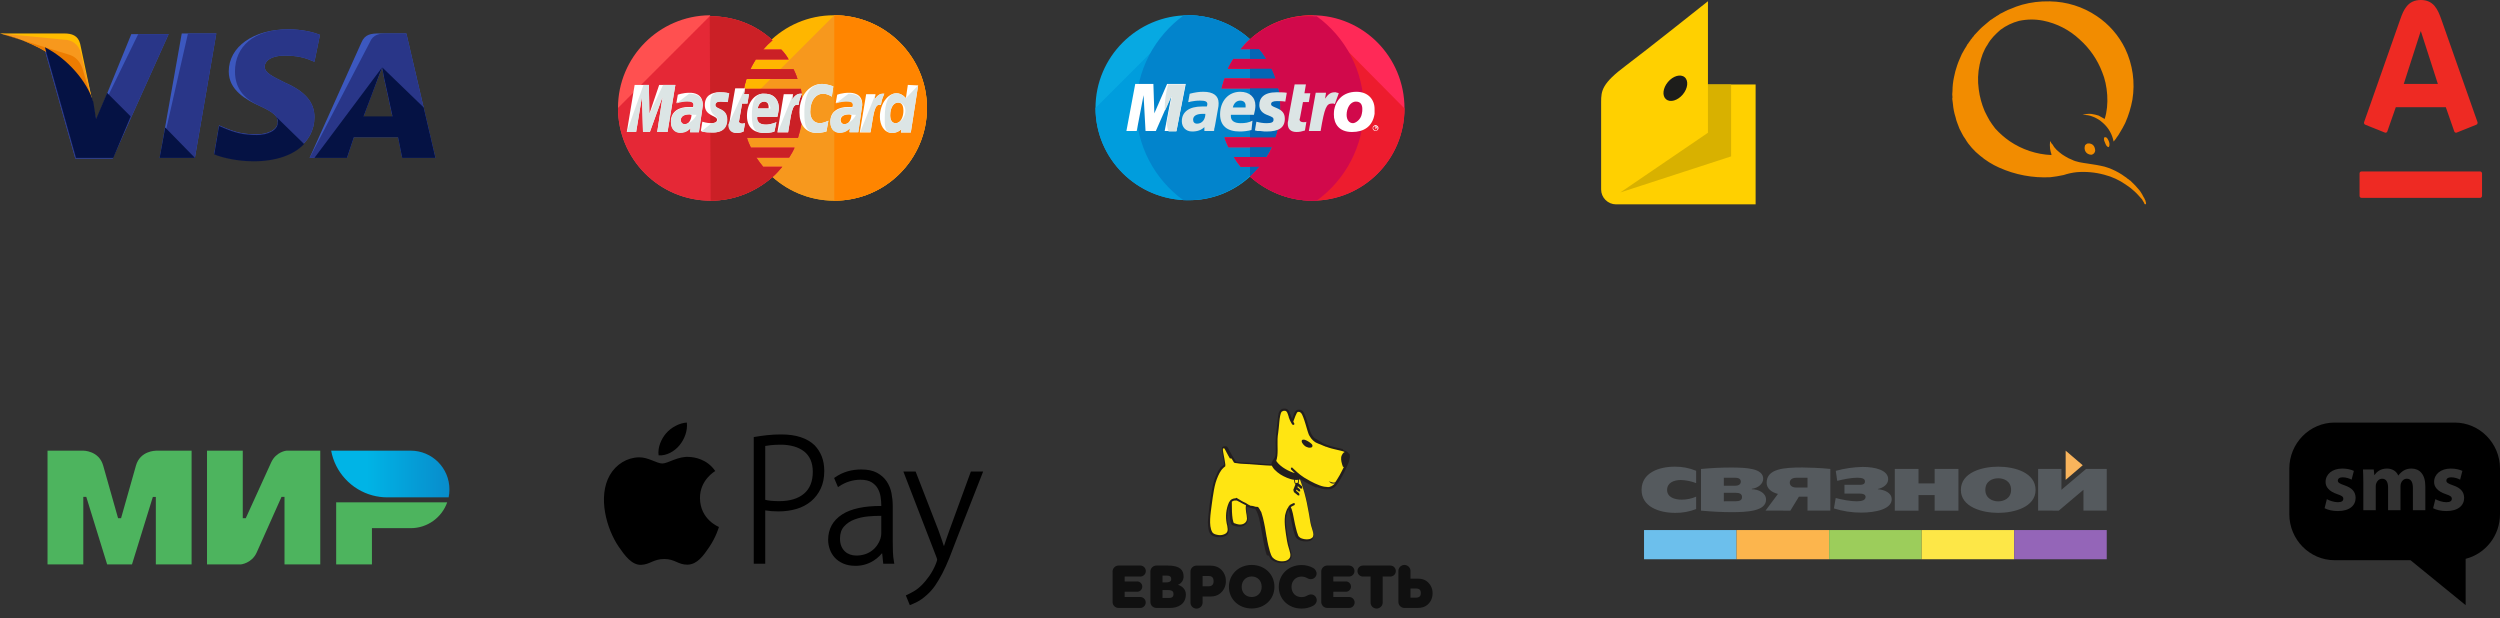 <svg width="178" height="44" viewBox="0 0 178 44" fill="none" xmlns="http://www.w3.org/2000/svg">
<rect x="0" y="0" width="178" height="44" fill="#333333" stroke="none"/>
<path d="M11.367 11.239L12.941 2.382H15.402L13.876 11.239H11.367Z" fill="#3C58BF"/>
<path d="M11.367 11.239L13.384 2.382H15.402L13.876 11.239H11.367Z" fill="#293688"/>
<path d="M22.782 2.481C22.29 2.284 21.503 2.087 20.519 2.087C18.059 2.087 16.287 3.317 16.287 5.089C16.287 6.417 17.517 7.106 18.502 7.549C19.486 7.992 19.781 8.287 19.781 8.681C19.781 9.271 18.994 9.566 18.305 9.566C17.321 9.566 16.779 9.419 15.943 9.074L15.598 8.927L15.254 10.944C15.844 11.19 16.927 11.436 18.059 11.436C20.667 11.436 22.389 10.206 22.389 8.336C22.389 7.303 21.749 6.516 20.273 5.876C19.387 5.433 18.846 5.187 18.846 4.744C18.846 4.351 19.289 3.957 20.273 3.957C21.11 3.957 21.7 4.104 22.143 4.301L22.389 4.4L22.782 2.481Z" fill="#3C58BF"/>
<path d="M22.782 2.481C22.29 2.284 21.503 2.087 20.519 2.087C18.059 2.087 16.73 3.317 16.73 5.089C16.73 6.417 17.517 7.106 18.502 7.549C19.486 7.992 19.781 8.287 19.781 8.681C19.781 9.271 18.994 9.566 18.305 9.566C17.321 9.566 16.779 9.419 15.943 9.074L15.598 8.927L15.254 10.944C15.844 11.19 16.927 11.436 18.059 11.436C20.667 11.436 22.389 10.206 22.389 8.336C22.389 7.303 21.749 6.516 20.273 5.876C19.387 5.433 18.846 5.187 18.846 4.744C18.846 4.351 19.289 3.957 20.273 3.957C21.11 3.957 21.7 4.104 22.143 4.301L22.389 4.4L22.782 2.481Z" fill="#293688"/>
<path d="M27.014 2.382C26.424 2.382 25.981 2.431 25.735 3.022L22.044 11.239H24.702L25.194 9.763H28.343L28.638 11.239H31L28.933 2.382H27.014ZM25.883 8.287C26.03 7.844 26.867 5.679 26.867 5.679C26.867 5.679 27.064 5.138 27.211 4.793L27.359 5.63C27.359 5.63 27.851 7.844 27.949 8.336H25.883V8.287Z" fill="#3C58BF"/>
<path d="M27.605 2.382C27.014 2.382 26.571 2.431 26.325 3.022L22.044 11.239H24.702L25.194 9.763H28.343L28.638 11.239H31L28.933 2.382H27.605ZM25.883 8.287C26.079 7.795 26.867 5.679 26.867 5.679C26.867 5.679 27.064 5.138 27.211 4.793L27.359 5.63C27.359 5.63 27.851 7.844 27.949 8.336H25.883V8.287Z" fill="#293688"/>
<path d="M6.84 8.582L6.594 7.303C6.151 5.827 4.724 4.203 3.149 3.416L5.363 11.289H8.021L12.006 2.431H9.349L6.84 8.582Z" fill="#3C58BF"/>
<path d="M6.84 8.582L6.594 7.303C6.151 5.827 4.724 4.203 3.149 3.416L5.363 11.289H8.021L12.006 2.431H9.841L6.84 8.582Z" fill="#293688"/>
<path d="M0 2.382L0.443 2.481C3.592 3.219 5.757 5.089 6.594 7.303L5.708 3.12C5.56 2.53 5.117 2.382 4.576 2.382H0Z" fill="#FFBC00"/>
<path d="M0 2.382C3.149 3.12 5.757 5.039 6.594 7.254L5.757 3.76C5.61 3.17 5.117 2.825 4.576 2.825L0 2.382Z" fill="#F7981D"/>
<path d="M0 2.382C3.149 3.12 5.757 5.039 6.594 7.254L6.003 5.335C5.856 4.744 5.659 4.154 4.97 3.908L0 2.382Z" fill="#ED7C00"/>
<path d="M9.3 8.287L7.627 6.614L6.84 8.484L6.643 7.254C6.2 5.778 4.773 4.154 3.198 3.366L5.413 11.239H8.07L9.3 8.287Z" fill="#051244"/>
<path d="M13.876 11.239L11.76 9.074L11.367 11.239H13.876Z" fill="#051244"/>
<path d="M19.535 8.189C19.732 8.385 19.83 8.533 19.781 8.73C19.781 9.32 18.994 9.616 18.305 9.616C17.321 9.616 16.779 9.468 15.943 9.124L15.598 8.976L15.254 10.993C15.844 11.239 16.927 11.485 18.059 11.485C19.633 11.485 20.913 11.043 21.651 10.255L19.535 8.189Z" fill="#051244"/>
<path d="M22.389 11.239H24.702L25.194 9.763H28.343L28.638 11.239H31L30.163 7.647L27.211 4.793L27.359 5.581C27.359 5.581 27.851 7.795 27.949 8.287H25.883C26.079 7.795 26.867 5.679 26.867 5.679C26.867 5.679 27.064 5.138 27.211 4.793" fill="#051244"/>
<path d="M66 7.687C66 11.319 63.067 14.287 59.4 14.287C55.768 14.287 52.8 11.319 52.8 7.687C52.8 4.055 55.733 1.087 59.365 1.087C63.067 1.087 66 4.055 66 7.687Z" fill="#FFB600"/>
<path d="M59.4 1.087C63.032 1.087 66 4.055 66 7.687C66 11.319 63.067 14.287 59.4 14.287C55.768 14.287 52.8 11.319 52.8 7.687" fill="#F7981D"/>
<path d="M59.4 1.087C63.032 1.087 66 4.055 66 7.687C66 11.319 63.067 14.287 59.4 14.287" fill="#FF8500"/>
<path d="M50.53 1.087C46.933 1.122 44 4.055 44 7.687C44 11.319 46.933 14.287 50.6 14.287C52.311 14.287 53.848 13.623 55.035 12.576C55.279 12.366 55.489 12.122 55.698 11.877H54.337C54.162 11.668 53.987 11.424 53.848 11.214H56.187C56.327 11.005 56.467 10.76 56.571 10.516H53.464C53.359 10.306 53.254 10.062 53.184 9.817H56.816C57.025 9.154 57.165 8.455 57.165 7.722C57.165 7.233 57.095 6.779 57.025 6.325H52.975C53.01 6.081 53.079 5.871 53.149 5.627H56.781C56.711 5.382 56.606 5.138 56.502 4.928H53.429C53.533 4.684 53.673 4.474 53.813 4.23H56.152C56.013 3.985 55.838 3.741 55.629 3.531H54.337C54.546 3.287 54.756 3.078 55 2.868C53.848 1.785 52.276 1.157 50.565 1.157C50.565 1.087 50.565 1.087 50.53 1.087Z" fill="#FF5050"/>
<path d="M44 7.687C44 11.319 46.933 14.287 50.6 14.287C52.311 14.287 53.848 13.624 55.035 12.576C55.279 12.366 55.489 12.122 55.698 11.877H54.337C54.162 11.668 53.987 11.424 53.848 11.214H56.187C56.327 11.005 56.467 10.76 56.571 10.516H53.464C53.359 10.306 53.254 10.062 53.184 9.817H56.816C57.025 9.154 57.165 8.455 57.165 7.722C57.165 7.233 57.095 6.779 57.025 6.325H52.975C53.01 6.081 53.079 5.871 53.149 5.627H56.781C56.711 5.382 56.606 5.138 56.502 4.928H53.429C53.533 4.684 53.673 4.474 53.813 4.23H56.152C56.013 3.985 55.838 3.741 55.629 3.531H54.337C54.546 3.287 54.756 3.078 55 2.868C53.848 1.785 52.276 1.157 50.565 1.157H50.53" fill="#E52836"/>
<path d="M50.6 14.287C52.311 14.287 53.848 13.624 55.035 12.576C55.279 12.366 55.489 12.122 55.698 11.877H54.337C54.162 11.668 53.987 11.424 53.848 11.214H56.187C56.327 11.005 56.467 10.76 56.571 10.516H53.464C53.359 10.306 53.254 10.062 53.184 9.817H56.816C57.025 9.154 57.165 8.455 57.165 7.722C57.165 7.233 57.095 6.779 57.025 6.325H52.975C53.01 6.081 53.079 5.871 53.149 5.627H56.781C56.711 5.382 56.606 5.138 56.502 4.928H53.429C53.533 4.684 53.673 4.474 53.813 4.23H56.152C56.013 3.985 55.838 3.741 55.629 3.531H54.337C54.546 3.287 54.755 3.078 55 2.868C53.848 1.785 52.276 1.157 50.565 1.157H50.53" fill="#CB2026"/>
<path d="M52.94 9.363L53.044 8.77C53.01 8.77 52.94 8.805 52.87 8.805C52.625 8.805 52.59 8.665 52.625 8.595L52.835 7.373H53.219L53.324 6.709H52.975L53.044 6.29H52.346C52.346 6.29 51.927 8.595 51.927 8.874C51.927 9.293 52.171 9.468 52.486 9.468C52.695 9.468 52.87 9.398 52.94 9.363Z" fill="white"/>
<path d="M53.184 8.246C53.184 9.224 53.848 9.468 54.406 9.468C54.93 9.468 55.14 9.363 55.14 9.363L55.279 8.7C55.279 8.7 54.895 8.874 54.546 8.874C53.778 8.874 53.917 8.316 53.917 8.316H55.349C55.349 8.316 55.454 7.862 55.454 7.687C55.454 7.233 55.209 6.674 54.441 6.674C53.708 6.604 53.184 7.373 53.184 8.246ZM54.406 7.233C54.79 7.233 54.721 7.687 54.721 7.722H53.952C53.952 7.687 54.022 7.233 54.406 7.233Z" fill="white"/>
<path d="M58.841 9.363L58.981 8.595C58.981 8.595 58.632 8.77 58.387 8.77C57.898 8.77 57.689 8.385 57.689 7.966C57.689 7.128 58.108 6.674 58.597 6.674C58.946 6.674 59.225 6.884 59.225 6.884L59.33 6.151C59.33 6.151 58.911 5.976 58.527 5.976C57.724 5.976 56.921 6.674 56.921 8.001C56.921 8.874 57.34 9.468 58.178 9.468C58.457 9.468 58.841 9.363 58.841 9.363Z" fill="white"/>
<path d="M49.098 6.605C48.609 6.605 48.26 6.744 48.26 6.744L48.156 7.338C48.156 7.338 48.47 7.198 48.924 7.198C49.168 7.198 49.378 7.233 49.378 7.443C49.378 7.582 49.343 7.617 49.343 7.617C49.343 7.617 49.133 7.617 49.029 7.617C48.435 7.617 47.771 7.862 47.771 8.665C47.771 9.293 48.19 9.433 48.435 9.433C48.924 9.433 49.133 9.119 49.168 9.119L49.133 9.398H49.762L50.041 7.478C50.041 6.639 49.343 6.605 49.098 6.605ZM49.238 8.176C49.238 8.281 49.168 8.839 48.749 8.839C48.54 8.839 48.47 8.665 48.47 8.56C48.47 8.385 48.575 8.141 49.098 8.141C49.203 8.176 49.238 8.176 49.238 8.176Z" fill="white"/>
<path d="M50.705 9.433C50.879 9.433 51.752 9.468 51.752 8.525C51.752 7.652 50.914 7.827 50.914 7.478C50.914 7.303 51.054 7.233 51.298 7.233C51.403 7.233 51.787 7.268 51.787 7.268L51.892 6.639C51.892 6.639 51.648 6.57 51.229 6.57C50.705 6.57 50.181 6.779 50.181 7.478C50.181 8.281 51.054 8.211 51.054 8.525C51.054 8.735 50.809 8.77 50.635 8.77C50.321 8.77 50.006 8.665 50.006 8.665L49.902 9.293C49.937 9.363 50.111 9.433 50.705 9.433Z" fill="white"/>
<path d="M64.638 6.046L64.499 6.989C64.499 6.989 64.219 6.639 63.835 6.639C63.206 6.639 62.648 7.408 62.648 8.316C62.648 8.874 62.927 9.468 63.521 9.468C63.94 9.468 64.184 9.189 64.184 9.189L64.149 9.433H64.848L65.371 6.081L64.638 6.046ZM64.324 7.897C64.324 8.281 64.149 8.77 63.765 8.77C63.521 8.77 63.381 8.56 63.381 8.211C63.381 7.652 63.626 7.303 63.94 7.303C64.184 7.303 64.324 7.478 64.324 7.897Z" fill="white"/>
<path d="M45.292 9.398L45.711 6.884L45.781 9.398H46.27L47.178 6.884L46.794 9.398H47.527L48.086 6.046H46.933L46.235 8.106L46.2 6.046H45.187L44.629 9.398H45.292Z" fill="white"/>
<path d="M56.117 9.398C56.327 8.246 56.362 7.303 56.851 7.478C56.921 7.024 57.025 6.849 57.095 6.674C57.095 6.674 57.06 6.674 56.956 6.674C56.641 6.674 56.397 7.093 56.397 7.093L56.467 6.709H55.803L55.349 9.433H56.117V9.398Z" fill="white"/>
<path d="M60.448 6.605C59.959 6.605 59.609 6.744 59.609 6.744L59.505 7.338C59.505 7.338 59.819 7.198 60.273 7.198C60.517 7.198 60.727 7.233 60.727 7.443C60.727 7.582 60.692 7.617 60.692 7.617C60.692 7.617 60.483 7.617 60.378 7.617C59.784 7.617 59.121 7.862 59.121 8.665C59.121 9.293 59.54 9.433 59.784 9.433C60.273 9.433 60.483 9.119 60.517 9.119L60.483 9.398H61.111L61.39 7.478C61.425 6.639 60.692 6.605 60.448 6.605ZM60.622 8.176C60.622 8.281 60.552 8.839 60.133 8.839C59.924 8.839 59.854 8.665 59.854 8.56C59.854 8.385 59.959 8.141 60.483 8.141C60.587 8.176 60.587 8.176 60.622 8.176Z" fill="white"/>
<path d="M61.984 9.398C62.194 8.246 62.228 7.303 62.717 7.478C62.787 7.024 62.892 6.849 62.962 6.674C62.962 6.674 62.927 6.674 62.822 6.674C62.508 6.674 62.263 7.093 62.263 7.093L62.333 6.709H61.67L61.216 9.433H61.984V9.398Z" fill="white"/>
<path d="M51.857 8.874C51.857 9.293 52.102 9.468 52.416 9.468C52.66 9.468 52.87 9.398 52.94 9.363L53.044 8.77C53.009 8.77 52.94 8.805 52.87 8.805C52.625 8.805 52.59 8.665 52.625 8.595L52.835 7.373H53.219L53.324 6.709H52.974L53.044 6.29" fill="#DCE5E5"/>
<path d="M53.533 8.246C53.533 9.224 53.848 9.468 54.407 9.468C54.93 9.468 55.14 9.363 55.14 9.363L55.279 8.7C55.279 8.7 54.895 8.874 54.546 8.874C53.778 8.874 53.918 8.316 53.918 8.316H55.349C55.349 8.316 55.454 7.862 55.454 7.687C55.454 7.233 55.21 6.674 54.441 6.674C53.708 6.604 53.533 7.373 53.533 8.246ZM54.407 7.233C54.791 7.233 54.86 7.687 54.86 7.722H53.953C53.953 7.687 54.022 7.233 54.407 7.233Z" fill="#DCE5E5"/>
<path d="M58.841 9.363L58.981 8.595C58.981 8.595 58.632 8.77 58.387 8.77C57.898 8.77 57.689 8.385 57.689 7.966C57.689 7.128 58.108 6.674 58.597 6.674C58.946 6.674 59.225 6.884 59.225 6.884L59.33 6.151C59.33 6.151 58.911 5.976 58.527 5.976C57.724 5.976 57.27 6.674 57.27 8.001C57.27 8.874 57.34 9.468 58.178 9.468C58.457 9.468 58.841 9.363 58.841 9.363Z" fill="#DCE5E5"/>
<path d="M48.156 7.373C48.156 7.373 48.47 7.233 48.924 7.233C49.168 7.233 49.378 7.268 49.378 7.478C49.378 7.617 49.343 7.652 49.343 7.652C49.343 7.652 49.133 7.652 49.029 7.652C48.435 7.652 47.771 7.897 47.771 8.7C47.771 9.328 48.19 9.468 48.435 9.468C48.924 9.468 49.133 9.154 49.168 9.154L49.133 9.433H49.762L50.041 7.512C50.041 6.709 49.343 6.674 49.063 6.674L48.156 7.373ZM49.587 8.176C49.587 8.281 49.168 8.839 48.749 8.839C48.54 8.839 48.47 8.665 48.47 8.56C48.47 8.385 48.575 8.141 49.098 8.141C49.203 8.176 49.587 8.176 49.587 8.176Z" fill="#DCE5E5"/>
<path d="M49.937 9.363C49.937 9.363 50.146 9.433 50.74 9.433C50.914 9.433 51.787 9.468 51.787 8.525C51.787 7.652 50.949 7.827 50.949 7.478C50.949 7.303 51.089 7.233 51.333 7.233C51.438 7.233 51.822 7.268 51.822 7.268L51.927 6.639C51.927 6.639 51.683 6.57 51.264 6.57C50.74 6.57 50.565 6.779 50.565 7.478C50.565 8.281 51.089 8.211 51.089 8.525C51.089 8.735 50.844 8.77 50.67 8.77" fill="#DCE5E5"/>
<path d="M64.498 6.989C64.498 6.989 64.219 6.639 63.835 6.639C63.206 6.639 62.997 7.408 62.997 8.316C62.997 8.874 62.927 9.468 63.521 9.468C63.94 9.468 64.184 9.189 64.184 9.189L64.149 9.433H64.848L65.371 6.081L64.498 6.989ZM64.463 7.897C64.463 8.281 64.149 8.77 63.765 8.77C63.521 8.77 63.381 8.56 63.381 8.211C63.381 7.652 63.625 7.303 63.94 7.303C64.184 7.303 64.463 7.478 64.463 7.897Z" fill="#DCE5E5"/>
<path d="M45.292 9.398L45.711 6.884L45.781 9.398H46.27L47.178 6.884L46.794 9.398H47.527L48.086 6.046H47.213L46.235 8.106L46.2 6.046H45.816L44.629 9.398H45.292Z" fill="#DCE5E5"/>
<path d="M55.384 9.398H56.117C56.327 8.246 56.362 7.303 56.851 7.478C56.921 7.024 57.025 6.849 57.095 6.674C57.095 6.674 57.06 6.674 56.956 6.674C56.641 6.674 56.397 7.093 56.397 7.093L56.467 6.709" fill="#DCE5E5"/>
<path d="M59.505 7.373C59.505 7.373 59.819 7.233 60.273 7.233C60.517 7.233 60.727 7.268 60.727 7.478C60.727 7.617 60.692 7.652 60.692 7.652C60.692 7.652 60.483 7.652 60.378 7.652C59.784 7.652 59.121 7.897 59.121 8.7C59.121 9.328 59.54 9.468 59.784 9.468C60.273 9.468 60.483 9.154 60.517 9.154L60.483 9.433H61.111L61.39 7.512C61.39 6.709 60.692 6.674 60.413 6.674L59.505 7.373ZM60.937 8.176C60.937 8.281 60.517 8.839 60.098 8.839C59.889 8.839 59.819 8.665 59.819 8.56C59.819 8.385 59.924 8.141 60.448 8.141C60.587 8.176 60.937 8.176 60.937 8.176Z" fill="#DCE5E5"/>
<path d="M61.251 9.398H61.984C62.194 8.246 62.229 7.303 62.718 7.478C62.787 7.024 62.892 6.849 62.962 6.674C62.962 6.674 62.927 6.674 62.822 6.674C62.508 6.674 62.264 7.093 62.264 7.093L62.333 6.709" fill="#DCE5E5"/>
<path d="M89 12.576C90.327 11.389 91.165 9.643 91.165 7.687C91.165 5.731 90.327 4.02 89 2.798C87.848 1.751 86.276 1.087 84.6 1.087C80.968 1.087 78 4.055 78 7.687C78 11.319 80.968 14.252 84.6 14.252C86.276 14.287 87.848 13.623 89 12.576Z" fill="#07A9E2"/>
<path d="M78 7.687C78 11.319 80.968 14.252 84.6 14.252C86.311 14.252 87.848 13.623 89 12.541C90.327 11.354 91.165 9.608 91.165 7.652C91.165 5.697 90.327 4.02 89 2.798C87.848 1.751 86.276 1.087 84.6 1.087" fill="#009DDD"/>
<path d="M89 2.798C87.848 1.751 86.276 1.087 84.6 1.087C84.495 1.087 84.391 1.087 84.286 1.087C82.225 2.589 80.898 4.998 80.898 7.687C80.898 10.376 82.225 12.785 84.251 14.252C84.356 14.252 84.46 14.252 84.565 14.252C86.276 14.252 87.813 13.623 88.965 12.541C90.292 11.354 91.13 9.608 91.13 7.652C91.13 5.697 90.327 4.02 89 2.798Z" fill="#0284CC"/>
<path d="M93.435 1.087C91.724 1.087 90.187 1.716 89 2.798C88.756 3.008 88.546 3.252 88.337 3.497H89.663C89.838 3.706 90.013 3.951 90.152 4.195H87.813C87.673 4.439 87.533 4.649 87.429 4.893H90.537C90.641 5.138 90.746 5.347 90.816 5.592H87.184C87.114 5.836 87.044 6.046 86.975 6.29H91.025C91.13 6.744 91.165 7.198 91.165 7.687C91.165 8.42 91.06 9.119 90.816 9.782H87.184C87.254 10.027 87.359 10.236 87.463 10.481H90.571C90.467 10.725 90.327 10.97 90.187 11.179H87.848C87.987 11.424 88.162 11.668 88.337 11.877H89.663C89.454 12.122 89.245 12.366 89 12.576C90.187 13.623 91.724 14.287 93.435 14.287C97.067 14.287 100 11.354 100 7.722C100 4.055 97.067 1.087 93.435 1.087Z" fill="#FF2957"/>
<path d="M93.435 1.087C91.724 1.087 90.187 1.716 89 2.798C88.756 3.008 88.546 3.252 88.337 3.497H89.663C89.838 3.706 90.013 3.951 90.152 4.195H87.813C87.673 4.439 87.533 4.649 87.429 4.893H90.537C90.641 5.138 90.746 5.347 90.816 5.592H87.184C87.114 5.836 87.044 6.046 86.975 6.29H91.025C91.13 6.744 91.165 7.198 91.165 7.687C91.165 8.42 91.06 9.119 90.816 9.782H87.184C87.254 10.027 87.359 10.236 87.463 10.481H90.571C90.467 10.725 90.327 10.97 90.187 11.179H87.848C87.987 11.424 88.162 11.668 88.337 11.877H89.663C89.454 12.122 89.245 12.366 89 12.576C90.187 13.623 91.724 14.287 93.435 14.287C97.067 14.287 100 11.354 100 7.722" fill="#ED1C2E"/>
<path d="M89 12.576C90.327 11.389 91.165 9.643 91.165 7.687C91.165 5.731 90.327 4.02 89 2.798V12.576Z" fill="#0466B5"/>
<path d="M97.73 9.119C97.73 9.014 97.835 8.909 97.94 8.909C98.044 8.909 98.149 9.014 98.149 9.119C98.149 9.224 98.044 9.328 97.94 9.328C97.835 9.328 97.73 9.224 97.73 9.119ZM97.94 9.293C98.044 9.293 98.079 9.224 98.079 9.119C98.079 9.014 98.01 8.979 97.94 8.979C97.835 8.979 97.765 9.049 97.765 9.119C97.765 9.189 97.87 9.293 97.94 9.293ZM97.94 9.189H97.905V9.014H97.975C98.01 9.014 98.01 9.014 98.01 9.014L98.044 9.049C98.044 9.084 98.044 9.084 98.01 9.084L98.044 9.154H98.01L97.975 9.084H97.94V9.189ZM97.94 9.084C97.975 9.084 97.975 9.084 97.975 9.084C97.975 9.084 97.975 9.084 97.975 9.049H97.94V9.084Z" fill="white"/>
<path d="M89 2.798C88.756 3.008 88.546 3.252 88.337 3.497H89.663C89.838 3.706 90.013 3.951 90.152 4.195H87.813C87.673 4.439 87.533 4.649 87.429 4.893H90.537C90.641 5.138 90.746 5.347 90.816 5.592H87.184C87.114 5.836 87.044 6.046 86.975 6.29H91.025C91.13 6.744 91.165 7.198 91.165 7.687C91.165 8.42 91.06 9.119 90.816 9.782H87.184C87.254 10.027 87.359 10.236 87.463 10.481H90.571C90.467 10.725 90.327 10.97 90.187 11.179H87.848C87.987 11.424 88.162 11.668 88.337 11.877H89.663C89.454 12.122 89.245 12.366 89 12.576C90.187 13.623 91.724 14.287 93.435 14.287C93.54 14.287 93.644 14.287 93.749 14.287C95.775 12.82 97.102 10.411 97.102 7.722C97.102 5.033 95.775 2.624 93.749 1.157C93.644 1.157 93.54 1.157 93.435 1.157C91.724 1.087 90.187 1.751 89 2.798Z" fill="#D1094B"/>
<path d="M83.762 9.328H82.924L83.413 6.779L82.295 9.328H81.562L81.422 6.779L80.933 9.328H80.2L80.829 5.976H82.121L82.19 8.071L83.098 5.976H84.425L83.762 9.328Z" fill="white"/>
<path d="M82.959 7.862L83.448 6.779L83.064 8.805C83.098 8.979 83.133 9.189 83.203 9.363H83.762L84.391 6.011H83.168C83.029 6.535 82.924 7.128 82.924 7.722C82.959 7.757 82.959 7.792 82.959 7.862Z" fill="#DCE5E5"/>
<path d="M92.911 9.293C92.667 9.363 92.527 9.398 92.317 9.398C91.898 9.398 91.689 9.189 91.689 8.805C91.689 8.735 91.689 8.665 91.724 8.56L91.759 8.281L91.794 8.071L92.178 6.011H92.981L92.876 6.639H93.295L93.19 7.268H92.771L92.562 8.385C92.562 8.42 92.527 8.49 92.527 8.49C92.527 8.63 92.632 8.7 92.806 8.7C92.911 8.7 92.981 8.7 93.016 8.665L92.911 9.293Z" fill="#DCE5E5"/>
<path d="M95.321 6.639C95.251 6.605 95.251 6.605 95.216 6.605C95.181 6.605 95.146 6.605 95.146 6.57C95.111 6.57 95.111 6.57 95.041 6.57C94.762 6.57 94.587 6.674 94.343 7.024L94.413 6.605H93.679L93.19 9.328H94.028C94.308 7.652 94.448 7.373 94.832 7.373C94.867 7.373 94.901 7.373 94.936 7.373L95.041 7.408L95.321 6.639Z" fill="#DCE5E5"/>
<path d="M89.663 7.478C89.663 7.827 89.873 8.071 90.292 8.211C90.641 8.351 90.676 8.385 90.676 8.525C90.676 8.7 90.537 8.77 90.187 8.77C89.943 8.77 89.698 8.735 89.454 8.665L89.349 9.293H89.384L89.524 9.328C89.559 9.328 89.663 9.328 89.733 9.328C89.943 9.363 90.083 9.363 90.187 9.363C91.06 9.363 91.479 9.084 91.479 8.455C91.479 8.071 91.305 7.862 90.886 7.687C90.537 7.547 90.502 7.512 90.502 7.408C90.502 7.268 90.641 7.198 90.921 7.198C91.06 7.198 91.305 7.198 91.514 7.233L91.619 6.605C91.41 6.57 91.095 6.57 90.886 6.57C89.978 6.57 89.663 6.989 89.663 7.478Z" fill="#DCE5E5"/>
<path d="M86.416 9.328H85.752V9.049C85.543 9.258 85.263 9.363 84.879 9.363C84.425 9.363 84.146 9.049 84.146 8.63C84.146 7.966 84.67 7.582 85.578 7.582C85.683 7.582 85.787 7.582 85.927 7.582C85.962 7.478 85.962 7.443 85.962 7.408C85.962 7.233 85.822 7.163 85.438 7.163C85.194 7.163 84.949 7.198 84.775 7.233L84.67 7.268H84.6L84.705 6.674C85.124 6.57 85.368 6.535 85.683 6.535C86.381 6.535 86.765 6.814 86.765 7.338C86.765 7.478 86.765 7.582 86.695 7.897L86.521 8.874L86.486 9.049L86.451 9.189V9.293L86.416 9.328ZM85.822 8.106C85.717 8.106 85.683 8.106 85.648 8.106C85.194 8.106 84.949 8.246 84.949 8.525C84.949 8.7 85.054 8.805 85.228 8.805C85.578 8.805 85.822 8.525 85.822 8.106Z" fill="#DCE5E5"/>
<path d="M89.105 9.258C88.825 9.328 88.546 9.363 88.267 9.363C87.359 9.363 86.87 8.944 86.87 8.141C86.87 7.198 87.463 6.535 88.302 6.535C88.965 6.535 89.384 6.919 89.384 7.512C89.384 7.722 89.349 7.897 89.279 8.176H87.638C87.638 8.211 87.638 8.246 87.638 8.281C87.638 8.595 87.883 8.77 88.337 8.77C88.651 8.77 88.895 8.735 89.175 8.595L89.105 9.258ZM88.686 7.652C88.686 7.617 88.686 7.547 88.686 7.512C88.686 7.303 88.546 7.163 88.302 7.163C88.057 7.163 87.848 7.338 87.778 7.652H88.686Z" fill="#DCE5E5"/>
<path d="M97.87 8.106C97.73 9.014 97.102 9.398 96.263 9.398C95.356 9.398 94.971 8.839 94.971 8.141C94.971 7.198 95.6 6.535 96.578 6.535C97.416 6.535 97.87 7.093 97.87 7.757C97.87 7.931 97.87 7.931 97.87 8.106ZM96.997 7.757C96.997 7.478 96.892 7.233 96.543 7.233C96.124 7.233 95.879 7.722 95.879 8.176C95.879 8.525 96.054 8.77 96.333 8.77C96.508 8.77 96.892 8.525 96.962 8.106C96.997 7.966 96.997 7.862 96.997 7.757Z" fill="white"/>
<path d="M95.006 8.455C95.041 8.211 95.076 7.931 95.076 7.687C95.076 7.652 95.076 7.617 95.076 7.617C95.041 7.792 95.006 7.966 95.006 8.176C94.971 8.246 94.971 8.351 95.006 8.455Z" fill="white"/>
<path d="M114 7.264C114 6.451 114.068 5.936 115.75 4.681C117.143 3.639 121.606 0.087 121.606 0.087V6.016H125V14.55H115.06C114.78 14.549 114.511 14.437 114.312 14.238C114.113 14.04 114.001 13.771 114 13.49V7.264Z" fill="#FFD000"/>
<path d="M121.606 6.017V9.452L115.369 13.701L123.255 11.135V6.017H121.606Z" fill="#D8B100"/>
<path d="M118.756 5.839C119.12 5.404 119.653 5.251 119.946 5.496C120.238 5.742 120.18 6.293 119.814 6.728C119.449 7.162 118.917 7.316 118.625 7.07C118.332 6.825 118.391 6.276 118.756 5.839Z" fill="#1D1D1B"/>
<path fill-rule="evenodd" clip-rule="evenodd" d="M150.487 10.073C150.391 9.566 150.129 9.105 149.742 8.763C149.609 8.633 149.456 8.523 149.29 8.437C149.206 8.387 149.117 8.346 149.026 8.313C148.791 8.212 148.535 8.169 148.28 8.188C148.479 8.117 148.691 8.09 148.901 8.11C149.081 8.135 149.258 8.177 149.43 8.234C149.572 8.311 149.712 8.39 149.852 8.469C150.189 7.446 150.059 6.049 149.68 5.148C149.341 4.25 148.789 3.448 148.072 2.81C147.346 2.13 146.445 1.666 145.469 1.47C144.902 1.359 144.319 1.365 143.754 1.486C143.276 1.612 142.826 1.828 142.43 2.124C142.08 2.435 141.741 2.755 141.511 3.184C141.44 3.283 141.377 3.387 141.323 3.496C141.275 3.614 141.221 3.727 141.168 3.839C141.075 4.087 141.002 4.342 140.949 4.602C140.823 5.181 140.802 5.778 140.887 6.364C140.955 6.897 141.097 7.418 141.308 7.913C141.421 8.131 141.525 8.361 141.65 8.567C141.775 8.766 141.911 8.959 142.056 9.144C142.366 9.488 142.715 9.795 143.097 10.058C143.974 10.652 144.999 10.992 146.058 11.039C146.083 10.988 146.025 10.886 146.012 10.82C146 10.755 145.986 10.66 145.965 10.587C145.945 10.411 145.945 10.233 145.965 10.058C146.015 10.07 146.013 10.133 146.043 10.166C146.073 10.198 146.079 10.244 146.122 10.26C146.163 10.336 146.209 10.408 146.261 10.477C146.364 10.613 146.485 10.733 146.62 10.836C146.75 10.949 146.891 11.048 147.041 11.132C147.188 11.226 147.344 11.304 147.508 11.366C147.818 11.53 148.233 11.587 148.645 11.646C149.058 11.706 149.464 11.771 149.845 11.865C150.192 11.966 150.525 12.107 150.839 12.285C150.99 12.369 151.136 12.463 151.275 12.567C151.349 12.61 151.417 12.662 151.479 12.722C151.561 12.754 151.603 12.832 151.681 12.862C151.928 13.088 152.157 13.333 152.367 13.594C152.466 13.738 152.555 13.889 152.631 14.046C152.688 14.109 152.705 14.211 152.756 14.28C152.756 14.369 152.844 14.475 152.77 14.545C152.655 14.563 152.679 14.44 152.63 14.389C152.586 14.331 152.55 14.269 152.521 14.203C152.338 14.011 152.175 13.8 151.976 13.626C151.784 13.446 151.576 13.285 151.354 13.143C150.892 12.819 150.374 12.581 149.827 12.441C149.184 12.266 148.516 12.205 147.853 12.26C147.54 12.294 147.232 12.362 146.934 12.461C146.62 12.531 146.303 12.584 145.984 12.618C144.73 12.682 143.48 12.447 142.336 11.932C141.842 11.713 141.382 11.424 140.969 11.075C140.759 10.909 140.564 10.723 140.388 10.521C140.21 10.325 140.053 10.111 139.921 9.881C139.755 9.678 139.655 9.403 139.516 9.168C139.424 8.891 139.295 8.658 139.235 8.342C139.137 8.039 139.074 7.725 139.048 7.407C139.048 7.314 139.001 7.134 139.001 6.987C139.001 6.974 139.018 6.962 139.017 6.94C138.994 6.79 138.994 6.638 139.017 6.488C139.018 6.158 139.053 5.829 139.122 5.507C139.177 5.211 139.256 4.921 139.356 4.637C139.449 4.357 139.572 4.106 139.684 3.842C139.758 3.731 139.815 3.6 139.886 3.485C139.957 3.369 140.035 3.27 140.089 3.142C140.148 3.108 140.16 3.025 140.213 2.985C140.238 2.916 140.302 2.887 140.322 2.814C140.373 2.771 140.415 2.718 140.446 2.659C140.498 2.616 140.541 2.562 140.571 2.502C140.756 2.319 140.922 2.116 141.116 1.942C141.31 1.768 141.525 1.602 141.723 1.428C141.848 1.367 141.942 1.271 142.066 1.209C142.162 1.122 142.3 1.085 142.394 0.99C142.654 0.876 142.875 0.723 143.158 0.631C143.422 0.514 143.695 0.415 143.973 0.336C144.607 0.161 145.263 0.081 145.92 0.099C145.948 0.099 145.961 0.073 145.968 0.099C147.152 0.118 148.305 0.481 149.286 1.143C150.156 1.724 150.856 2.525 151.313 3.465C151.851 4.595 152.03 5.862 151.828 7.097C151.723 7.671 151.55 8.23 151.313 8.763C151.195 9.004 151.064 9.238 150.922 9.465C150.86 9.581 150.786 9.69 150.704 9.792C150.676 9.849 150.639 9.902 150.596 9.948C150.576 9.975 150.555 10.001 150.532 10.025C150.526 10.04 150.519 10.054 150.501 10.058C150.507 10.085 150.489 10.089 150.487 10.073Z" fill="#F28C00"/>
<path fill-rule="evenodd" clip-rule="evenodd" d="M150.114 10.477C149.93 10.405 149.9 10.182 149.817 10.011C149.796 9.939 149.796 9.863 149.817 9.792C149.829 9.792 149.832 9.777 149.848 9.777C149.894 9.747 149.937 9.784 150.003 9.808C150.095 9.921 150.159 10.054 150.191 10.197C150.194 10.32 150.203 10.449 150.114 10.477Z" fill="#F28C00"/>
<path fill-rule="evenodd" clip-rule="evenodd" d="M148.741 10.213C148.741 10.196 148.757 10.204 148.757 10.213C149.033 10.248 149.161 10.433 149.178 10.727C149.171 10.798 149.141 10.864 149.094 10.916C149.046 10.969 148.982 11.004 148.913 11.018C148.54 11.018 148.329 10.682 148.462 10.332C148.535 10.273 148.588 10.194 148.741 10.213Z" fill="#F28C00"/>
<path fill-rule="evenodd" clip-rule="evenodd" d="M173.82 1.374C173.576 0.688 173.286 -3.8147e-06 172.361 -3.8147e-06C171.435 -3.8147e-06 171.134 0.698 170.899 1.374C170.831 1.573 170.037 3.827 169.349 5.782L169.348 5.784L169.348 5.785C168.825 7.27 168.363 8.582 168.325 8.692C168.3 8.764 168.333 8.848 168.404 8.877L168.739 9.012C169.138 9.172 169.755 9.42 169.806 9.441C169.879 9.472 169.954 9.425 169.978 9.357L170.082 9.059C170.244 8.598 170.54 7.755 170.581 7.633H174.142C174.161 7.687 174.228 7.879 174.311 8.117C174.484 8.614 174.727 9.309 174.744 9.357C174.769 9.429 174.847 9.468 174.916 9.441C174.95 9.428 175.276 9.296 175.606 9.164C175.939 9.029 176.275 8.894 176.318 8.877C176.403 8.843 176.416 8.75 176.397 8.692C176.324 8.488 173.922 1.666 173.82 1.374ZM168 12.35C168 12.272 168.06 12.207 168.135 12.207H172.359H176.584C176.661 12.207 176.72 12.272 176.72 12.35V13.945C176.72 14.023 176.661 14.087 176.584 14.087H168.135C168.06 14.087 168 14.023 168 13.945V12.35ZM171.149 5.975L172.353 2.228H172.368L173.576 5.975H171.149Z" fill="#EE2A23"/>
<path fill-rule="evenodd" clip-rule="evenodd" d="M11.095 32.087V32.091C11.092 32.091 9.978 32.087 9.68 33.152C9.408 34.128 8.641 36.823 8.619 36.898H8.407C8.407 36.898 7.622 34.142 7.346 33.148C7.049 32.084 5.931 32.087 5.931 32.087H3.384V40.187H5.931V35.377H6.037H6.143L7.629 40.187H9.397L10.883 35.38H11.095V40.187H13.642V32.087H11.095Z" fill="#4DB45E"/>
<path fill-rule="evenodd" clip-rule="evenodd" d="M20.398 32.087C20.398 32.087 19.652 32.154 19.302 32.936L17.498 36.898H17.285V32.087H14.739V40.187H17.144C17.144 40.187 17.926 40.116 18.276 39.338L20.044 35.377H20.257V40.187H22.803V32.087H20.398Z" fill="#4DB45E"/>
<path fill-rule="evenodd" clip-rule="evenodd" d="M23.935 35.766V40.187H26.482V37.605H29.241C30.444 37.605 31.462 36.837 31.841 35.766H23.935Z" fill="#4DB45E"/>
<path fill-rule="evenodd" clip-rule="evenodd" d="M29.241 32.087H23.578C23.861 33.629 25.018 34.867 26.514 35.27C26.853 35.362 27.211 35.412 27.578 35.412H31.943C31.982 35.228 32 35.041 32 34.846C32 33.322 30.765 32.087 29.241 32.087Z" fill="url(#paint0_linear)"/>
<path fill-rule="evenodd" clip-rule="evenodd" d="M48.381 31.704C48.732 31.276 48.969 30.68 48.904 30.087C48.398 30.108 47.784 30.428 47.423 30.855C47.096 31.234 46.813 31.84 46.892 32.422C47.455 32.466 48.03 32.132 48.381 31.704ZM49.838 35.469C49.827 34.186 50.877 33.568 50.926 33.538C50.333 32.67 49.414 32.549 49.087 32.536C48.303 32.458 47.556 33.001 47.16 33.001C46.763 33.001 46.151 32.548 45.5 32.562C44.646 32.574 43.859 33.062 43.419 33.831C42.535 35.385 43.195 37.679 44.059 38.936C44.482 39.551 44.985 40.242 45.647 40.217C46.285 40.192 46.524 39.801 47.295 39.801C48.064 39.8 48.282 40.216 48.954 40.204C49.639 40.189 50.074 39.576 50.494 38.958C50.978 38.246 51.178 37.554 51.188 37.519C51.174 37.51 49.853 37.003 49.838 35.469ZM57.999 31.703C57.743 31.455 57.414 31.262 57.019 31.13C56.628 30.998 56.159 30.932 55.624 30.932C55.281 30.93 54.939 30.948 54.598 30.986C54.314 31.017 54.031 31.058 53.749 31.106L53.667 31.12V40.139H54.485V36.34C54.76 36.387 55.075 36.412 55.423 36.412C55.886 36.412 56.32 36.352 56.712 36.235C57.09 36.127 57.441 35.943 57.745 35.693C58.038 35.446 58.274 35.138 58.435 34.789C58.603 34.432 58.688 34.012 58.688 33.539C58.688 33.148 58.627 32.796 58.507 32.494C58.391 32.199 58.218 31.93 57.999 31.703ZM57.247 35.148C56.828 35.503 56.233 35.682 55.48 35.682C55.272 35.682 55.076 35.673 54.896 35.656C54.758 35.644 54.62 35.62 54.485 35.587V31.752C54.593 31.732 54.727 31.713 54.884 31.696C55.084 31.674 55.323 31.663 55.598 31.663C55.914 31.66 56.228 31.701 56.533 31.786C56.792 31.858 57.036 31.978 57.251 32.14C57.447 32.293 57.601 32.492 57.708 32.732C57.816 32.975 57.871 33.265 57.871 33.593C57.87 34.275 57.66 34.798 57.247 35.148ZM63.576 39.295C63.567 39.04 63.563 38.783 63.563 38.528V36.021C63.563 35.724 63.533 35.42 63.475 35.119C63.419 34.82 63.304 34.534 63.136 34.28C62.97 34.029 62.737 33.822 62.446 33.663C62.155 33.505 61.777 33.426 61.321 33.426C60.989 33.426 60.664 33.469 60.357 33.556C60.035 33.649 59.73 33.795 59.455 33.988L59.389 34.034L59.665 34.685L59.765 34.617C59.983 34.47 60.221 34.355 60.473 34.278C60.727 34.198 60.991 34.157 61.257 34.157C61.598 34.157 61.87 34.219 62.064 34.341C62.261 34.465 62.41 34.619 62.506 34.799C62.606 34.984 62.671 35.181 62.7 35.386C62.731 35.599 62.746 35.789 62.746 35.953V36.025C61.533 36.019 60.587 36.222 59.958 36.63C59.298 37.058 58.964 37.667 58.964 38.44C58.964 38.663 59.003 38.887 59.081 39.109C59.16 39.333 59.281 39.533 59.438 39.705C59.596 39.878 59.8 40.02 60.045 40.126C60.288 40.232 60.575 40.286 60.894 40.286C61.347 40.294 61.793 40.171 62.179 39.932C62.348 39.827 62.497 39.709 62.625 39.58C62.679 39.525 62.731 39.468 62.781 39.408H62.812L62.887 40.14H63.675L63.654 40.022C63.61 39.782 63.584 39.539 63.576 39.295ZM62.746 38.011C62.746 38.098 62.725 38.219 62.685 38.363C62.632 38.52 62.558 38.668 62.465 38.804C62.258 39.109 61.957 39.338 61.609 39.455C61.397 39.525 61.176 39.559 60.953 39.555C60.806 39.555 60.661 39.53 60.522 39.481C60.388 39.434 60.264 39.36 60.16 39.263C60.05 39.158 59.963 39.032 59.905 38.892C59.841 38.742 59.808 38.557 59.808 38.341C59.808 37.988 59.903 37.702 60.088 37.493C60.287 37.27 60.537 37.099 60.817 36.995C61.133 36.875 61.465 36.799 61.802 36.769C62.116 36.738 62.431 36.725 62.746 36.727V38.011ZM69.126 33.572L67.6 37.75C67.505 38.002 67.416 38.257 67.335 38.504C67.296 38.628 67.258 38.745 67.221 38.856H67.192C67.154 38.734 67.115 38.612 67.075 38.491C66.996 38.246 66.911 38.005 66.824 37.776L65.192 33.572H64.319L66.654 39.616C66.716 39.762 66.725 39.828 66.725 39.855C66.725 39.864 66.722 39.913 66.653 40.097C66.526 40.425 66.359 40.736 66.158 41.024C65.971 41.28 65.799 41.489 65.647 41.642C65.469 41.821 65.286 41.968 65.1 42.078C64.91 42.191 64.737 42.282 64.583 42.352L64.495 42.391L64.779 43.087L64.87 43.053C64.943 43.025 65.082 42.961 65.293 42.858C65.506 42.752 65.742 42.585 65.993 42.358C66.216 42.16 66.414 41.936 66.583 41.69C66.755 41.441 66.927 41.148 67.097 40.823C67.264 40.499 67.431 40.131 67.595 39.727C67.758 39.321 67.933 38.867 68.114 38.38L70 33.572H69.126Z" fill="black"/>
<path d="M79.644 43.286C79.588 43.286 79.533 43.276 79.481 43.255C79.43 43.234 79.382 43.203 79.343 43.164C79.303 43.125 79.271 43.079 79.249 43.027C79.228 42.976 79.216 42.921 79.216 42.865V40.688C79.216 40.633 79.228 40.577 79.249 40.526C79.271 40.474 79.303 40.428 79.343 40.389C79.382 40.35 79.43 40.319 79.481 40.298C79.533 40.277 79.588 40.266 79.644 40.267H81.205C81.306 40.271 81.402 40.313 81.473 40.386C81.543 40.459 81.582 40.557 81.582 40.658C81.582 40.76 81.543 40.857 81.473 40.93C81.402 41.003 81.306 41.046 81.205 41.05H80.075V41.398H80.977C81.072 41.401 81.162 41.441 81.228 41.51C81.294 41.579 81.331 41.67 81.331 41.765C81.331 41.861 81.294 41.952 81.228 42.021C81.162 42.09 81.072 42.13 80.977 42.133H80.075V42.507H81.205C81.305 42.512 81.399 42.555 81.468 42.628C81.537 42.7 81.575 42.796 81.575 42.896C81.575 42.996 81.537 43.092 81.468 43.165C81.399 43.237 81.305 43.281 81.205 43.286H79.644ZM82.771 41.468V40.984H83.07C83.352 40.984 83.391 41.107 83.391 41.23C83.391 41.293 83.391 41.467 83.014 41.468H82.771ZM82.771 42.572V42.014H83.174C83.511 42.014 83.553 42.162 83.553 42.293C83.553 42.424 83.516 42.574 83.234 42.574L82.771 42.572ZM83.307 43.286C83.852 43.286 84.433 43.032 84.433 42.322C84.433 41.967 84.18 41.727 83.866 41.64C83.986 41.595 84.09 41.514 84.163 41.407C84.235 41.301 84.273 41.175 84.272 41.046C84.272 40.59 84.022 40.267 83.145 40.267H82.34C82.228 40.266 82.121 40.308 82.04 40.385C81.96 40.462 81.912 40.568 81.908 40.679V42.865C81.91 42.978 81.956 43.086 82.037 43.164C82.118 43.243 82.227 43.287 82.34 43.286H83.307ZM93.498 43.127C93.558 43.096 93.611 43.053 93.653 43.001C93.696 42.948 93.726 42.888 93.743 42.822C93.756 42.766 93.757 42.707 93.745 42.651C93.734 42.594 93.71 42.541 93.676 42.494C93.639 42.441 93.59 42.397 93.533 42.367C93.476 42.337 93.412 42.322 93.347 42.322C93.281 42.323 93.216 42.338 93.155 42.365L93.098 42.392C92.97 42.472 92.822 42.515 92.67 42.515C92.248 42.515 91.956 42.215 91.956 41.783C91.956 41.36 92.255 41.052 92.67 41.052C92.821 41.054 92.969 41.097 93.098 41.176L93.134 41.193C93.195 41.221 93.262 41.236 93.33 41.238C93.395 41.238 93.459 41.223 93.517 41.193C93.576 41.164 93.626 41.121 93.664 41.068C93.698 41.023 93.722 40.971 93.733 40.916C93.745 40.861 93.745 40.804 93.732 40.75C93.716 40.683 93.686 40.62 93.644 40.566C93.602 40.511 93.549 40.466 93.489 40.434C93.238 40.299 92.957 40.229 92.672 40.231C91.747 40.231 91.049 40.898 91.049 41.783C91.049 42.669 91.749 43.331 92.672 43.331C92.961 43.334 93.246 43.264 93.5 43.128L93.498 43.127ZM98.447 42.91V41.05H99C99.051 41.049 99.101 41.038 99.148 41.018C99.195 40.998 99.237 40.969 99.273 40.932C99.308 40.896 99.336 40.853 99.355 40.805C99.373 40.758 99.382 40.707 99.382 40.656C99.381 40.555 99.341 40.457 99.27 40.384C99.199 40.312 99.102 40.27 99 40.267H97.032C96.931 40.27 96.834 40.312 96.763 40.385C96.692 40.457 96.653 40.555 96.652 40.656C96.651 40.707 96.66 40.758 96.679 40.805C96.698 40.852 96.725 40.895 96.761 40.932C96.796 40.968 96.838 40.997 96.885 41.018C96.931 41.038 96.981 41.049 97.032 41.05H97.585V42.91C97.587 43.023 97.634 43.13 97.714 43.208C97.795 43.287 97.904 43.33 98.016 43.329C98.128 43.329 98.236 43.285 98.316 43.207C98.397 43.129 98.444 43.022 98.447 42.91ZM89.831 41.78C89.831 42.208 89.538 42.508 89.121 42.508C88.704 42.508 88.408 42.208 88.408 41.78C88.408 41.353 88.707 41.045 89.121 41.045C89.536 41.045 89.831 41.347 89.831 41.78ZM90.74 41.78C90.74 40.893 90.044 40.224 89.122 40.224C88.2 40.224 87.499 40.893 87.499 41.78C87.499 42.667 88.199 43.324 89.122 43.324C90.045 43.324 90.74 42.66 90.74 41.78ZM100.427 42.552V41.903H100.845C100.916 41.901 100.986 41.919 101.048 41.954C101.124 42.005 101.161 42.092 101.161 42.227C101.161 42.363 101.124 42.447 101.048 42.497C100.987 42.535 100.915 42.555 100.843 42.552L100.427 42.552ZM100.935 43.286C101.226 43.286 101.458 43.213 101.637 43.059C101.754 42.958 101.847 42.832 101.91 42.691C101.973 42.549 102.003 42.396 102 42.241C102.003 42.08 101.97 41.921 101.901 41.776C101.833 41.63 101.732 41.503 101.607 41.403C101.432 41.262 101.223 41.2 100.955 41.2H100.427V40.646C100.424 40.533 100.378 40.426 100.298 40.348C100.217 40.269 100.11 40.225 99.997 40.224C99.941 40.224 99.886 40.234 99.834 40.255C99.782 40.276 99.734 40.306 99.694 40.346C99.654 40.385 99.622 40.431 99.6 40.483C99.578 40.535 99.567 40.59 99.566 40.646V42.862C99.567 42.918 99.578 42.973 99.6 43.025C99.622 43.077 99.654 43.124 99.694 43.163C99.734 43.202 99.781 43.233 99.833 43.255C99.885 43.276 99.941 43.286 99.997 43.286H100.935ZM85.624 41.743V41.011H86.067C86.145 41.008 86.222 41.029 86.288 41.071C86.366 41.125 86.408 41.23 86.408 41.376C86.408 41.522 86.366 41.629 86.282 41.684C86.218 41.726 86.143 41.746 86.067 41.742L85.624 41.743ZM85.624 42.909V42.472H86.182C86.466 42.472 86.685 42.402 86.871 42.255C87.003 42.149 87.109 42.015 87.18 41.862C87.251 41.709 87.286 41.541 87.282 41.372C87.286 41.209 87.253 41.048 87.188 40.899C87.122 40.75 87.024 40.617 86.902 40.51C86.71 40.349 86.467 40.271 86.16 40.271H85.194C85.138 40.27 85.082 40.281 85.03 40.302C84.978 40.323 84.93 40.354 84.89 40.394C84.85 40.433 84.818 40.48 84.796 40.532C84.775 40.584 84.763 40.639 84.763 40.696V42.914C84.764 43.027 84.811 43.134 84.892 43.213C84.973 43.291 85.081 43.334 85.194 43.333C85.306 43.333 85.414 43.289 85.494 43.211C85.574 43.132 85.621 43.026 85.624 42.914L85.624 42.909ZM94.505 43.285C94.449 43.286 94.393 43.276 94.341 43.255C94.289 43.234 94.242 43.203 94.202 43.164C94.162 43.125 94.13 43.078 94.108 43.027C94.085 42.976 94.074 42.92 94.073 42.864V40.688C94.074 40.632 94.085 40.577 94.107 40.526C94.129 40.474 94.161 40.427 94.201 40.388C94.242 40.349 94.289 40.318 94.341 40.297C94.393 40.276 94.449 40.266 94.505 40.267H96.062C96.163 40.271 96.259 40.313 96.33 40.386C96.4 40.459 96.439 40.557 96.439 40.658C96.439 40.76 96.4 40.857 96.33 40.93C96.259 41.003 96.163 41.046 96.062 41.05H94.932V41.398H95.837C95.932 41.401 96.022 41.441 96.088 41.51C96.154 41.579 96.191 41.67 96.191 41.765C96.191 41.861 96.154 41.952 96.088 42.021C96.022 42.09 95.932 42.13 95.837 42.133H94.932V42.507H96.061C96.164 42.507 96.263 42.548 96.336 42.621C96.409 42.694 96.45 42.793 96.45 42.896C96.45 43 96.409 43.099 96.336 43.172C96.263 43.245 96.164 43.286 96.061 43.286L94.505 43.285Z" fill="#101010"/>
<path d="M86 37.155C86.002 37.307 86.013 37.459 86.034 37.61C86.037 37.644 86.042 37.677 86.051 37.709C86.051 37.731 86.072 37.782 86.074 37.808C86.083 37.837 86.094 37.865 86.107 37.892L86.119 37.913V37.919L86.128 37.939L86.138 37.952L86.144 37.974H86.148L86.159 37.992V37.998L86.169 38.009L86.185 38.03H86.198L86.211 38.048L86.223 38.059L86.236 38.075L86.25 38.089L86.269 38.101L86.289 38.115L86.307 38.128L86.323 38.136H86.329L86.35 38.151C86.387 38.175 86.429 38.191 86.473 38.197C86.494 38.212 86.556 38.219 86.58 38.232C86.636 38.232 86.626 38.248 86.679 38.244C86.762 38.249 86.845 38.249 86.928 38.244H86.953H86.989L87.009 38.238C87.024 38.238 87.035 38.231 87.051 38.232C87.092 38.223 87.15 38.191 87.191 38.187L87.219 38.177L87.244 38.17V38.165C87.27 38.146 87.321 38.121 87.343 38.101L87.36 38.09L87.38 38.075L87.387 38.063L87.399 38.046L87.411 38.036V38.03C87.427 38.008 87.441 37.985 87.453 37.962L87.463 37.948V37.942L87.473 37.922V37.909C87.473 37.882 87.49 37.886 87.486 37.847C87.486 37.818 87.497 37.805 87.495 37.776V37.752C87.497 37.676 87.492 37.599 87.479 37.524C87.457 37.388 87.419 37.257 87.395 37.12C87.372 36.941 87.372 36.76 87.395 36.581C87.41 36.483 87.42 36.373 87.442 36.269C87.455 36.217 87.468 36.17 87.485 36.114L87.491 36.092C87.499 36.059 87.521 36.011 87.526 35.981H87.531C87.516 36.366 87.542 36.752 87.609 37.133V37.149L87.615 37.173L87.625 37.189C87.625 37.222 87.642 37.234 87.65 37.263V37.27L87.655 37.28V37.293L87.664 37.305V37.312L87.674 37.324L87.687 37.337L87.698 37.343L87.703 37.349L87.713 37.362L87.727 37.371H87.731L87.747 37.388L87.761 37.395L87.778 37.405L87.796 37.413L87.819 37.421H87.823L87.844 37.428L87.856 37.439H87.882C87.925 37.444 87.951 37.462 87.989 37.466C88.05 37.482 88.112 37.491 88.176 37.493C88.229 37.496 88.283 37.496 88.336 37.493H88.355L88.373 37.486H88.389L88.408 37.48H88.427H88.432L88.448 37.473H88.454L88.467 37.468L88.487 37.458L88.508 37.451L88.526 37.442L88.544 37.432H88.55L88.57 37.425L88.582 37.416L88.602 37.408V37.405C88.626 37.393 88.649 37.377 88.667 37.357C88.688 37.339 88.707 37.32 88.725 37.299L88.74 37.286L88.749 37.273L88.762 37.254L88.776 37.238L88.781 37.224L88.79 37.206V37.2L88.8 37.185L88.809 37.161C88.933 36.8 88.694 36.439 88.765 36.073C88.815 36.084 88.835 36.098 88.875 36.108L88.895 36.116C88.917 36.122 88.956 36.134 88.977 36.142H88.985C89.017 36.16 89.047 36.156 89.084 36.175H89.1C89.126 36.184 89.168 36.194 89.191 36.202H89.216C89.232 36.209 89.249 36.213 89.267 36.215H89.272H89.298H89.305L89.324 36.221L89.351 36.231H89.358H89.371L89.379 36.245C89.625 36.612 89.708 37.182 89.792 37.613C89.876 38.045 89.93 38.465 90.028 38.888C90.034 38.929 90.044 38.969 90.055 39.009V39.019V39.025L90.061 39.038V39.053V39.07L90.067 39.083V39.1L90.073 39.113C90.08 39.156 90.092 39.177 90.103 39.222C90.114 39.268 90.129 39.315 90.142 39.363C90.156 39.404 90.171 39.438 90.181 39.479L90.192 39.511L90.201 39.537L90.353 39.571L90.365 39.594L90.375 39.622L90.381 39.641L90.39 39.658L90.403 39.684L90.42 39.707L90.433 39.736L90.449 39.753L90.461 39.767L90.478 39.791L90.496 39.813L90.514 39.824L90.53 39.843L90.549 39.855V39.861L90.567 39.874L90.588 39.889L90.606 39.903C90.667 39.944 90.734 39.977 90.803 40.002C90.951 40.061 91.109 40.09 91.267 40.087H91.326L91.354 40.08C91.402 40.08 91.45 40.074 91.497 40.062L91.504 40.056L91.527 40.046H91.555H91.561L91.584 40.032L91.608 40.025L91.635 40.008L91.653 40.001H91.67L91.692 39.988L91.716 39.972C91.751 39.95 91.784 39.926 91.815 39.899C91.84 39.877 91.862 39.851 91.879 39.823L91.889 39.816H91.894L91.901 39.8L91.913 39.781L91.924 39.762V39.756L91.929 39.74L91.936 39.722V39.716L91.944 39.698V39.689C91.954 39.661 91.96 39.632 91.961 39.602C91.961 39.585 91.961 39.55 91.961 39.532C91.961 39.514 91.961 39.491 91.961 39.467C91.953 39.416 91.946 39.367 91.933 39.314L91.927 39.284C91.785 38.831 91.686 38.365 91.631 37.892C91.556 37.319 91.473 36.81 91.743 36.271C91.941 36.847 91.978 37.47 92.185 38.07C92.194 38.116 92.21 38.16 92.231 38.201C92.251 38.222 92.258 38.246 92.277 38.269L92.289 38.283L92.299 38.297L92.313 38.315C92.328 38.333 92.346 38.349 92.366 38.362C92.383 38.376 92.402 38.389 92.421 38.401L92.44 38.413L92.456 38.42L92.472 38.434L92.493 38.447C92.516 38.447 92.533 38.466 92.556 38.47L92.572 38.48L92.595 38.491L92.619 38.499C92.651 38.51 92.684 38.518 92.718 38.524L92.734 38.531H92.759L92.781 38.536H92.786C92.88 38.551 92.975 38.554 93.07 38.546H93.081H93.1C93.134 38.548 93.168 38.541 93.199 38.526H93.215H93.231L93.251 38.518L93.27 38.509H93.285L93.303 38.5V38.494L93.319 38.489L93.333 38.479L93.351 38.47V38.464H93.359L93.38 38.451L93.393 38.441L93.408 38.434V38.427L93.422 38.416V38.41L93.434 38.397L93.442 38.39V38.384L93.456 38.365H93.463L93.476 38.343V38.338L93.489 38.32L93.501 38.291C93.512 38.266 93.521 38.24 93.526 38.214C93.533 38.176 93.537 38.137 93.538 38.098C93.439 37.514 93.248 37 93.18 36.358C93.087 35.767 92.944 35.185 92.753 34.618L92.747 34.598C92.702 34.457 92.655 34.308 92.597 34.174L92.587 34.151L92.582 34.129L92.573 34.113L92.569 34.101C92.74 34.218 92.92 34.324 93.106 34.417C93.197 34.471 93.291 34.52 93.389 34.561L93.409 34.577L93.429 34.584L93.448 34.593L93.467 34.602L93.486 34.611L93.508 34.617L93.525 34.627C93.55 34.645 93.587 34.647 93.61 34.666L93.636 34.675V34.681L93.66 34.689L93.687 34.698H93.816L93.84 34.709L93.863 34.72H93.883L93.9 34.729H93.906C93.958 34.744 93.98 34.753 94.028 34.771L94.046 34.779C94.082 34.779 94.138 34.805 94.177 34.807C94.217 34.809 94.276 34.822 94.305 34.834H94.322H94.349H94.365L94.381 34.84C94.397 34.837 94.414 34.837 94.431 34.84C94.477 34.84 94.519 34.84 94.565 34.84C94.612 34.84 94.618 34.84 94.658 34.84L94.687 34.834C94.725 34.834 94.758 34.81 94.797 34.803H94.81L94.825 34.795H94.841V34.788L94.857 34.782L94.872 34.773L94.885 34.761L94.901 34.754L94.916 34.746L94.931 34.736L94.948 34.725L94.964 34.716H94.975L94.989 34.706L95.004 34.696L95.022 34.681L95.034 34.666L95.048 34.659L95.068 34.646C95.092 34.618 95.117 34.594 95.142 34.565C95.151 34.533 95.196 34.499 95.22 34.454H95.226C95.243 34.419 95.281 34.379 95.304 34.337L95.318 34.315L95.335 34.29L95.346 34.267L95.363 34.247C95.393 34.191 95.434 34.141 95.462 34.081C95.504 34.006 95.549 33.929 95.591 33.853C95.608 33.809 95.635 33.77 95.654 33.728L95.669 33.702L95.68 33.675L95.696 33.652L95.708 33.628L95.721 33.601C95.746 33.543 95.783 33.479 95.809 33.414C95.835 33.35 95.877 33.261 95.908 33.189C95.942 33.128 95.972 33.065 95.997 33L96.003 32.986L96.009 32.962L96.015 32.95L96.023 32.934C96.061 32.826 96.088 32.715 96.104 32.601C96.114 32.543 96.114 32.483 96.104 32.425V32.414V32.401V32.394V32.38V32.374V32.369L96.099 32.361C96.085 32.344 96.106 32.352 96.079 32.334L96.074 32.325H96.067L96.06 32.314L96.052 32.306L96.042 32.3V32.294H96.035H96.029V32.288L96.015 32.272V32.266L95.998 32.248L95.987 32.237V32.23L95.97 32.218L95.954 32.206V32.2L95.936 32.188L95.919 32.173L95.901 32.162L95.883 32.15V32.145C95.857 32.135 95.831 32.123 95.807 32.109L95.782 32.1L95.759 32.093L95.737 32.083L95.714 32.078L95.689 32.069L95.665 32.06L95.597 31.97C95.551 31.97 95.491 31.935 95.434 31.93C95.21 31.878 94.982 31.831 94.764 31.764C94.658 31.737 94.554 31.704 94.452 31.665L94.428 31.656L94.419 31.649H94.41L94.385 31.64C94.336 31.617 94.261 31.59 94.206 31.565L94.179 31.557H94.172L94.158 31.543L94.14 31.524L94.113 31.502C94.086 31.479 94.055 31.459 94.023 31.444C93.95 31.393 93.875 31.347 93.796 31.306L93.785 31.3L93.771 31.286L93.75 31.279C93.72 31.262 93.7 31.253 93.671 31.237L93.656 31.225L93.63 31.214L93.603 31.204L93.588 31.196L93.571 31.173C93.542 31.144 93.516 31.113 93.491 31.08C93.405 30.975 93.338 30.856 93.293 30.728C93.242 30.582 93.194 30.437 93.153 30.286C93.13 30.218 93.113 30.134 93.086 30.065L93.08 30.041L93.073 30.018V30.003L93.062 29.974C93.041 29.932 93.046 29.916 93.029 29.875C93.012 29.808 92.976 29.74 92.962 29.677C92.937 29.617 92.906 29.547 92.883 29.485L92.871 29.468L92.866 29.454V29.449L92.859 29.439L92.849 29.424L92.841 29.413L92.836 29.401V29.395L92.827 29.375L92.82 29.364L92.811 29.352L92.795 29.327L92.783 29.312L92.767 29.29V29.285L92.761 29.273L92.728 29.26V29.254V29.249L92.716 29.241H92.709L92.698 29.231L92.677 29.217L92.668 29.21H92.663C92.626 29.186 92.652 29.203 92.624 29.193L92.589 29.176H92.583H92.562H92.556L92.55 29.167C92.519 29.165 92.489 29.165 92.459 29.167C92.443 29.168 92.427 29.17 92.411 29.175H92.401H92.383V29.181H92.366V29.186H92.36H92.343V29.191H92.337L92.324 29.198V29.203L92.311 29.21L92.305 29.216H92.3L92.293 29.224V29.23V29.241H92.289V29.246L92.233 29.282L92.222 29.297L92.215 29.31H92.21L92.201 29.329L92.194 29.336V29.352H92.186L92.176 29.37L92.165 29.392V29.397L92.154 29.418L92.134 29.455L92.121 29.485L92.112 29.51V29.515L92.104 29.534V29.54L92.094 29.565C92.08 29.597 92.068 29.63 92.058 29.663C92.041 29.723 92.02 29.781 91.996 29.838C91.969 29.771 91.931 29.689 91.912 29.621C91.897 29.584 91.885 29.546 91.874 29.507V29.493L91.851 29.48L91.845 29.462L91.837 29.443V29.429V29.424L91.827 29.413V29.396V29.375L91.819 29.364L91.813 29.348C91.805 29.324 91.795 29.3 91.782 29.279C91.77 29.258 91.757 29.24 91.746 29.221L91.733 29.203L91.702 29.183V29.177L91.692 29.165H91.686L91.663 29.149L91.647 29.14L91.628 29.127H91.621H91.616V29.119L91.595 29.11H91.589H91.582L91.56 29.104H91.55L91.532 29.093H91.519H91.49C91.45 29.078 91.433 29.098 91.391 29.093H91.372L91.351 29.1L91.343 29.104H91.319H91.309H91.302L91.284 29.115H91.269L91.244 29.14V29.146H91.235L91.216 29.161H91.211L91.2 29.17L91.185 29.183L91.18 29.188L91.174 29.197L91.145 29.22L91.137 29.23L91.123 29.246C91.115 29.28 91.104 29.266 91.091 29.299V29.309L91.079 29.324L91.074 29.337L91.065 29.359L91.046 29.39L91.04 29.414L91.03 29.443V29.448V29.46V29.477V29.485C91.02 29.522 91.012 29.558 91.003 29.595C90.996 29.673 90.989 29.752 90.977 29.829C90.966 29.959 90.95 30.09 90.935 30.224C90.903 30.546 90.856 30.868 90.836 31.191C90.792 31.617 90.875 32.047 90.809 32.469V32.465V32.469L90.798 32.485L90.787 32.509V32.519L90.781 32.531L90.771 32.549L90.761 32.571L90.753 32.588L90.642 32.745C90.621 32.795 90.589 32.843 90.57 32.892L90.561 32.907L90.555 32.918L90.548 32.927V32.938L90.536 32.961L90.53 32.982C90.53 33.007 90.53 33.029 90.53 33.052H90.444L90.424 33.045C90.373 33.045 90.343 33.045 90.296 33.045C90.204 33.045 90.121 33.031 90.031 33.029C89.873 33.016 89.713 33.006 89.555 32.989C89.415 32.989 89.267 32.965 89.124 32.96C89.045 32.95 88.963 32.952 88.886 32.941C88.809 32.931 88.719 32.941 88.64 32.932C88.561 32.924 88.5 32.922 88.429 32.921C88.358 32.92 88.292 32.904 88.222 32.897C88.184 32.894 88.146 32.888 88.108 32.881C88.079 32.878 88.05 32.873 88.021 32.866H88.014H88.01L88.002 32.858L87.979 32.843V32.832L87.972 32.825H87.966L87.96 32.808L87.951 32.797C87.794 32.554 87.65 32.304 87.52 32.046C87.5 32.001 87.461 31.947 87.442 31.904H87.437L87.431 31.891V31.885L87.425 31.879L87.415 31.867L87.409 31.853L87.385 31.829L87.376 31.819H87.367L87.356 31.808V31.802H87.35L87.341 31.792H87.335V31.786L87.327 31.78H87.321L87.316 31.775H87.286H87.279H87.269H87.202C87.19 31.775 87.179 31.775 87.168 31.775H87.161H87.148L87.14 31.78H87.131L87.125 31.786H87.113L87.107 31.792H87.101L87.092 31.797L87.083 31.802H87.076L87.068 31.808H87.063L87.058 31.812V31.819H87.039H87.034L87.028 31.83H87.023V31.84V31.848V31.857L87.016 31.865C87.016 31.885 87.002 31.882 87.002 31.907C87.002 31.919 87.002 31.933 86.997 31.946V31.955V31.971L86.992 31.98V32.01L86.997 32.018V32.035C86.997 32.056 86.997 32.057 86.997 32.077C87.001 32.143 87.011 32.21 87.026 32.275C87.065 32.533 87.141 32.821 87.162 33.078C87.153 33.086 87.155 33.092 87.143 33.097L87.134 33.106C87.097 33.142 87.1 33.117 87.064 33.163V33.169L87.014 33.205L87.002 33.222H86.96L86.946 33.239L86.93 33.256L86.914 33.275H86.909L86.898 33.294L86.881 33.316L86.865 33.338L86.853 33.359L86.837 33.38L86.823 33.404L86.815 33.416V33.428H86.791C86.78 33.453 86.766 33.478 86.75 33.5C86.737 33.514 86.732 33.539 86.717 33.56L86.706 33.572L86.7 33.59L86.693 33.622C86.681 33.64 86.669 33.684 86.653 33.705H86.645V33.722C86.609 33.806 86.57 33.875 86.537 33.964C86.472 34.128 86.417 34.296 86.375 34.467C86.357 34.55 86.337 34.622 86.323 34.706C86.166 35.515 86.058 36.333 86 37.155V37.155Z" fill="#221E1F"/>
<path d="M92.629 34.328L92.636 34.349L92.643 34.37L92.655 34.392V34.403C93.011 35.399 93.129 36.194 93.306 37.225C93.32 37.288 93.331 37.35 93.349 37.411C93.359 37.454 93.371 37.496 93.385 37.537L93.396 37.563L93.401 37.586L93.409 37.611L93.415 37.636L93.423 37.659V37.665C93.455 37.752 93.479 37.841 93.496 37.932C93.519 38.015 93.518 38.103 93.494 38.186C93.468 38.257 93.479 38.217 93.448 38.263C93.431 38.287 93.408 38.305 93.382 38.317C93.334 38.351 93.28 38.374 93.222 38.384C93.078 38.411 92.929 38.406 92.786 38.368C92.755 38.354 92.721 38.344 92.687 38.339L92.661 38.326H92.646L92.629 38.309H92.61L92.595 38.303L92.582 38.285C92.552 38.257 92.519 38.256 92.503 38.224C92.475 38.206 92.452 38.18 92.439 38.149C92.365 37.969 92.308 37.783 92.268 37.593C92.178 37.255 92.127 36.908 92.052 36.566C92.038 36.496 92.019 36.428 91.997 36.361L91.987 36.335V36.328L91.981 36.308V36.296C91.968 36.267 91.958 36.237 91.949 36.206L91.936 36.186L91.924 36.164L91.915 36.136L91.904 36.12L91.919 36.102C91.935 36.075 91.946 36.081 91.97 36.063L91.986 36.053L92.007 36.045L92.027 36.025H92.04V36.019H92.046H92.054L92.065 36.01L92.078 36.004C92.115 35.994 92.099 35.984 92.133 35.979V35.973H92.138L92.162 35.967L92.207 35.868L92.134 35.818H92.123L92.1 35.827L92.079 35.834H92.073V35.84H92.066L92.049 35.845L92.026 35.853V35.859L92.016 35.866H92.01L92.001 35.873H91.992L91.986 35.879L91.979 35.886H91.967C91.936 35.898 91.907 35.915 91.88 35.934H91.872H91.864L91.849 35.946L91.833 35.965L91.817 35.984L91.795 36.01L91.781 36.027L91.77 36.039L91.754 36.058L91.742 36.081L91.73 36.102L91.717 36.129L91.699 36.153L91.688 36.176L91.639 36.247C91.585 36.372 91.542 36.502 91.511 36.636L91.503 36.663V36.688H91.497L91.492 36.72V36.745C91.419 37.267 91.549 37.971 91.634 38.496C91.648 38.535 91.652 38.635 91.668 38.662C91.668 38.698 91.681 38.693 91.684 38.737C91.687 38.782 91.696 38.786 91.702 38.818C91.734 38.93 91.765 39.049 91.801 39.158C91.837 39.307 91.9 39.462 91.868 39.615C91.857 39.67 91.834 39.722 91.799 39.766C91.765 39.811 91.721 39.847 91.67 39.871V39.877C91.629 39.893 91.606 39.913 91.549 39.931C91.508 39.944 91.466 39.953 91.423 39.956C91.324 39.969 91.225 39.969 91.126 39.956C90.924 39.929 90.737 39.833 90.598 39.683C90.452 39.485 90.365 39.08 90.301 38.832C90.257 38.64 90.219 38.437 90.188 38.239H90.183C90.112 37.778 90.032 37.318 89.921 36.864C89.888 36.733 89.849 36.602 89.805 36.469L89.791 36.442L89.779 36.415L89.76 36.399C89.747 36.371 89.734 36.344 89.718 36.317L89.704 36.296L89.691 36.269V36.257L89.674 36.238V36.228L89.661 36.22L89.651 36.207L89.64 36.19L89.635 36.179L89.617 36.158L89.603 36.136V36.13V36.124H89.597L89.59 36.118V36.112H89.584L89.571 36.1L89.555 36.092L89.468 36.086H89.452H89.447H89.424C89.384 36.086 89.388 36.068 89.338 36.064C89.305 36.051 89.263 36.043 89.232 36.033H89.216L89.201 36.027H89.194H89.184L89.164 36.016H89.126H89.113L89.097 36.008H89.081H89.068H89.055H89.039H89.028V36.003C88.912 35.95 88.801 35.886 88.698 35.812C88.634 35.787 88.571 35.758 88.511 35.725C88.46 35.691 88.406 35.662 88.351 35.636V35.632C88.318 35.606 88.276 35.598 88.246 35.569L88.223 35.557C88.189 35.534 88.17 35.526 88.141 35.508H88.135V35.502L88.122 35.493L88.102 35.485H88.094L88.078 35.469V35.461H88.069V35.455H88.063H88.054L88.041 35.449H88.03L87.938 35.488H87.915H87.897H87.883C87.867 35.496 87.849 35.499 87.831 35.497L87.81 35.506L87.781 35.515L87.76 35.523L87.736 35.533L87.714 35.544L87.691 35.553C87.669 35.569 87.647 35.585 87.626 35.603L87.606 35.615V35.621V35.626C87.57 35.668 87.537 35.713 87.507 35.76V35.766L87.498 35.785L87.487 35.805L87.478 35.827V35.832C87.455 35.877 87.436 35.924 87.423 35.972C87.264 36.449 87.25 36.962 87.382 37.446C87.441 37.77 87.436 37.965 87.08 38.071C86.947 38.111 86.805 38.113 86.67 38.079C86.598 38.068 86.529 38.047 86.463 38.017C86.418 37.998 86.407 37.973 86.37 37.96C86.344 37.912 86.346 37.951 86.311 37.884C86.036 37.422 86.207 36.494 86.269 35.98C86.317 35.617 86.368 35.248 86.433 34.892C86.463 34.717 86.502 34.544 86.55 34.373C86.599 34.207 86.66 34.044 86.73 33.886C86.757 33.821 86.788 33.758 86.823 33.696L86.828 33.678L86.839 33.665L86.847 33.652L86.858 33.635L86.868 33.621L86.876 33.607C86.892 33.57 86.917 33.545 86.93 33.518C86.973 33.448 87.027 33.385 87.088 33.331C87.115 33.295 87.113 33.303 87.146 33.279L87.151 33.273C87.163 33.259 87.189 33.248 87.203 33.233V33.224H87.208L87.215 33.215H87.22H87.225V33.211L87.23 33.205V33.198H87.235L87.242 33.188V33.181V33.17V33.162V33.152V33.143V33.13V33.12C87.25 33.097 87.242 33.081 87.242 33.059C87.233 32.959 87.218 32.86 87.196 32.762C87.185 32.719 87.177 32.674 87.173 32.63C87.159 32.577 87.153 32.524 87.141 32.47C87.123 32.365 87.098 32.256 87.084 32.15C87.076 32.112 87.072 32.074 87.07 32.035V32.016V32.007V31.983V31.953V31.947V31.942H87.08L87.085 31.937L87.09 31.932L87.097 31.926H87.105H87.111H87.123V31.921H87.147H87.159H87.167V31.926H87.172L87.178 31.932V31.937V31.942C87.199 31.956 87.195 31.971 87.208 31.98C87.24 32.035 87.269 32.092 87.298 32.148L87.308 32.16V32.175L87.318 32.193L87.329 32.205L87.334 32.222C87.35 32.248 87.365 32.275 87.379 32.302C87.412 32.355 87.442 32.411 87.468 32.468L87.479 32.484L87.488 32.496L87.496 32.515L87.505 32.532L87.513 32.544L87.522 32.562L87.53 32.576L87.541 32.593L87.557 32.616V32.625L87.567 32.638L87.682 32.646L87.692 32.656C87.709 32.676 87.719 32.708 87.732 32.72C87.767 32.776 87.807 32.839 87.837 32.895L87.845 32.911L87.855 32.928H87.861L87.87 32.936L87.879 32.946H87.885H87.89L87.9 32.952H87.904L87.913 32.959H87.918H87.929V32.967H87.94H87.95H87.979L87.993 32.973H88.006C88.04 32.973 88.006 32.973 88.042 32.973L88.06 32.979H88.078L88.089 32.985H88.1C88.188 32.995 88.273 33.015 88.36 33.018C88.447 33.02 88.573 33.034 88.675 33.034C88.726 33.042 88.777 33.044 88.828 33.042C88.86 33.042 88.905 33.042 88.934 33.048H88.983L89.005 33.055H89.031C89.148 33.062 89.265 33.074 89.382 33.081C89.43 33.089 89.478 33.092 89.527 33.091C89.58 33.091 89.558 33.099 89.591 33.098H89.665L89.684 33.105C89.975 33.127 90.265 33.15 90.558 33.158L90.567 33.178L90.575 33.194L90.582 33.212L90.593 33.229L90.603 33.244C90.742 33.496 91.124 33.778 91.38 33.902C91.705 34.065 92.088 34.22 92.457 34.158V34.151H92.474H92.487H92.5H92.516L92.545 34.137L92.56 34.128V34.142L92.569 34.161L92.629 34.328ZM87.708 35.725C87.772 35.668 87.855 35.636 87.941 35.636C88.105 35.636 88.04 35.623 88.186 35.706H88.2L88.213 35.714L88.224 35.722H88.231C88.271 35.741 88.306 35.769 88.35 35.789L88.366 35.795L88.376 35.806L88.401 35.819L88.427 35.831L88.44 35.841H88.453L88.474 35.855L88.486 35.868H88.499L88.526 35.883L88.55 35.893L88.564 35.902L88.578 35.909V35.914L88.605 35.92L88.627 35.936L88.641 35.943H88.654L88.68 35.955L88.71 35.962C88.659 36.383 88.77 36.556 88.786 36.932C88.77 37.259 88.441 37.398 88.152 37.333C88.072 37.317 87.995 37.294 87.919 37.263H87.903L87.89 37.256L87.878 37.246L87.88 37.255L87.866 37.246L87.86 37.238C87.841 37.214 87.847 37.238 87.82 37.187C87.772 37.026 87.743 36.86 87.733 36.692C87.7 36.371 87.719 36.046 87.706 35.723L87.708 35.725ZM92.675 33.876L92.656 33.862C92.62 33.837 92.588 33.809 92.551 33.786L92.536 33.772C92.467 33.719 92.419 33.672 92.354 33.618C92.288 33.564 92.223 33.497 92.156 33.434L92.146 33.426H92.14L92.12 33.402L92.106 33.39L92.092 33.375L92.076 33.356L92.057 33.346L92.04 33.331L92.035 33.31L92.022 33.297H91.914V33.406L91.93 33.422V33.431L91.941 33.443L91.956 33.456C91.982 33.479 92.007 33.503 92.03 33.529L92.039 33.539L92.056 33.554L92.073 33.573L92.09 33.589C92.123 33.625 92.161 33.659 92.198 33.688C91.763 33.567 91.208 33.263 90.925 32.897L90.915 32.882L90.901 32.867L90.891 32.851V32.843L90.881 32.827L90.875 32.81L90.868 32.799L90.878 32.778V32.771L90.886 32.748L90.891 32.724L90.901 32.698L90.909 32.677V32.671C90.926 32.6 90.938 32.528 90.947 32.456C91.006 31.902 90.906 31.406 91.007 30.819C91.07 30.48 91.082 29.57 91.242 29.327H91.249L91.261 29.312H91.266L91.282 29.297H91.287L91.304 29.288C91.333 29.268 91.365 29.255 91.399 29.248C91.433 29.242 91.468 29.242 91.502 29.249L91.517 29.255C91.552 29.255 91.535 29.263 91.566 29.274L91.577 29.281C91.601 29.302 91.622 29.327 91.638 29.355L91.648 29.376C91.657 29.406 91.677 29.424 91.68 29.456L91.689 29.468C91.708 29.54 91.734 29.611 91.758 29.681V29.701L91.763 29.719C91.77 29.741 91.778 29.762 91.788 29.783C91.796 29.81 91.806 29.837 91.818 29.862C91.835 29.906 91.857 29.945 91.874 29.989C91.899 30.043 91.928 30.095 91.96 30.144V30.15L91.968 30.159L91.973 30.168V30.177L91.984 30.189L91.993 30.198V30.206H91.999L92.01 30.223C92.035 30.243 92.066 30.255 92.098 30.256L92.159 30.212L92.151 30.131L92.109 30.103L92.134 30.099L92.123 30.088H92.117V30.073L92.109 30.063L92.101 30.052L92.091 30.035V30.025L92.083 30.017C92.136 29.887 92.182 29.752 92.231 29.621C92.256 29.56 92.284 29.5 92.315 29.442V29.433L92.323 29.423L92.329 29.413L92.332 29.403L92.341 29.39L92.35 29.375L92.357 29.368L92.363 29.363L92.369 29.355L92.379 29.345H92.388L92.399 29.338V29.332H92.412L92.426 29.326H92.433H92.445H92.474C92.497 29.323 92.52 29.326 92.542 29.334C92.564 29.342 92.584 29.355 92.599 29.373C92.686 29.431 92.745 29.594 92.783 29.688C92.905 29.999 92.991 30.333 93.089 30.653C93.099 30.694 93.113 30.725 93.125 30.765L93.133 30.789L93.141 30.813L93.152 30.835L93.16 30.86V30.873L93.167 30.897L93.18 30.916L93.19 30.939V30.944V30.955L93.198 30.965L93.214 30.991V30.997L93.23 31.023L93.245 31.051L93.259 31.067L93.271 31.083L93.281 31.102L93.293 31.118L93.302 31.139L93.317 31.155L93.329 31.176L93.341 31.189L93.349 31.199V31.207C93.395 31.266 93.427 31.292 93.474 31.346C93.499 31.374 93.528 31.399 93.56 31.421C93.593 31.45 93.644 31.478 93.68 31.505C93.798 31.562 93.919 31.613 94.043 31.656C94.097 31.678 94.159 31.705 94.212 31.73L94.234 31.741C94.273 31.753 94.312 31.767 94.35 31.783V31.788L94.357 31.793H94.364L94.386 31.801L94.41 31.812H94.438C94.501 31.841 94.537 31.849 94.599 31.871C94.737 31.914 94.878 31.955 95.019 31.985C95.118 32.015 95.234 32.035 95.336 32.06C95.414 32.075 95.49 32.098 95.567 32.116L95.593 32.127C95.641 32.137 95.686 32.155 95.728 32.179H95.742V32.185L95.735 32.191H95.727L95.715 32.201H95.704V32.207H95.692L95.681 32.216L95.67 32.226C95.653 32.242 95.638 32.259 95.623 32.276L95.612 32.288L95.599 32.303L95.591 32.317C95.567 32.355 95.544 32.395 95.525 32.437C95.51 32.468 95.5 32.502 95.494 32.536C95.48 32.651 95.485 32.767 95.511 32.88L95.517 32.904L95.523 32.926C95.532 32.985 95.548 33.044 95.57 33.101C95.57 33.115 95.586 33.133 95.591 33.15V33.16V33.165V33.172L95.597 33.178V33.183V33.191L95.603 33.197H95.609L95.615 33.206V33.239H95.621H95.626H95.633H95.641H95.647H95.668V33.245H95.685C95.586 33.443 95.493 33.641 95.388 33.826C95.339 33.919 95.285 34.01 95.226 34.097C95.204 34.143 95.176 34.186 95.145 34.226L95.134 34.246C95.1 34.28 95.09 34.32 95.062 34.345L94.949 34.363C94.87 34.356 94.793 34.336 94.722 34.303L94.603 34.28L94.806 34.416C94.884 34.439 94.968 34.439 95.047 34.416C94.93 34.563 94.716 34.699 94.522 34.677C94.437 34.672 94.353 34.663 94.27 34.649C94.217 34.638 94.171 34.626 94.119 34.612L94.096 34.606C94.054 34.597 94.008 34.574 93.964 34.561H93.957C93.731 34.475 93.511 34.373 93.299 34.258C93.191 34.198 93.081 34.139 92.976 34.072C92.934 34.05 92.888 34.018 92.847 33.997C92.796 33.95 92.729 33.922 92.676 33.877L92.675 33.876Z" fill="#FFE512"/>
<path d="M92.689 31.386V31.367V31.359L92.695 31.346V31.341H92.701L92.712 31.328L92.725 31.318H92.74V31.312H92.749L92.766 31.304H92.792C92.833 31.301 92.874 31.306 92.913 31.318C92.982 31.342 93.048 31.373 93.111 31.41C93.145 31.431 93.177 31.452 93.21 31.471L93.222 31.478L93.24 31.493L93.255 31.499L93.267 31.514L93.283 31.523C93.33 31.57 93.398 31.603 93.427 31.663V31.673L93.439 31.694C93.446 31.708 93.45 31.724 93.45 31.74C93.45 31.756 93.446 31.772 93.439 31.787V31.793L93.43 31.807L93.424 31.814L93.412 31.831L93.393 31.839V31.845L93.373 31.854V31.86C93.335 31.871 93.296 31.877 93.256 31.876C93.222 31.876 93.19 31.868 93.157 31.868C93.107 31.855 93.058 31.836 93.011 31.814L92.975 31.799C92.936 31.778 92.906 31.748 92.87 31.725V31.715C92.841 31.691 92.813 31.664 92.787 31.636C92.743 31.564 92.673 31.494 92.68 31.402L92.689 31.386Z" fill="#221E1F"/>
<path d="M92.13 35.039L92.082 34.877L92.274 34.392L92.397 34.37L92.696 34.621L92.728 34.772L92.622 34.797L92.41 34.614L92.376 34.693L92.55 34.838L92.585 34.974L92.484 34.999L92.311 34.856L92.28 34.939L92.493 35.115L92.529 35.256L92.425 35.282L92.13 35.039Z" fill="#221E1F"/>
<path d="M92.316 33.968C92.262 33.968 92.204 34.067 92.204 34.215C92.204 34.362 92.262 34.46 92.316 34.46C92.371 34.46 92.43 34.361 92.43 34.215C92.43 34.068 92.372 33.968 92.316 33.968ZM92.316 34.517C92.217 34.517 92.143 34.384 92.143 34.215C92.143 34.046 92.217 33.91 92.316 33.91C92.415 33.91 92.492 34.044 92.492 34.215C92.492 34.386 92.416 34.517 92.316 34.517Z" fill="#221E1F"/>
<path d="M128.694 34.714H127.906C127.554 34.714 127.431 34.533 127.431 34.363C127.431 34.192 127.554 34.016 127.906 34.016H128.694V34.714ZM122.737 34.586V34.016H123.547C123.733 34.016 123.946 34.069 123.946 34.292C123.946 34.515 123.733 34.586 123.547 34.586H122.737ZM122.737 35.693V35.087H123.578C123.866 35.087 124.032 35.172 124.032 35.391C124.032 35.61 123.866 35.689 123.578 35.689L122.737 35.693ZM131.327 35.145H132.404C132.734 35.145 132.829 35.25 132.829 35.384C132.829 35.598 132.595 35.693 132.2 35.693C131.748 35.693 131.14 35.575 130.703 35.459L130.575 36.199C131.199 36.397 131.849 36.498 132.504 36.498C133.57 36.498 134.689 36.242 134.689 35.549C134.689 35.076 134.162 34.868 133.709 34.835V34.812C134.071 34.743 134.438 34.493 134.438 34.12C134.438 33.486 133.548 33.245 132.616 33.245C131.971 33.259 131.33 33.353 130.708 33.523L130.81 34.237C131.251 34.125 131.811 34.014 132.227 34.014C132.595 34.014 132.786 34.083 132.786 34.283C132.786 34.413 132.712 34.519 132.419 34.519H131.327V35.143V35.145ZM142.273 35.698C141.889 35.698 141.356 35.49 141.356 34.883C141.356 34.238 141.884 34.053 142.273 34.053C142.662 34.053 143.189 34.238 143.189 34.883C143.189 35.49 142.657 35.698 142.273 35.698ZM120.765 34.399V33.52C120.285 33.322 119.77 33.222 119.251 33.227C118.111 33.227 116.88 33.659 116.88 34.884C116.88 36.067 118.106 36.516 119.272 36.516C119.783 36.523 120.289 36.431 120.765 36.245V35.363C120.442 35.502 120.094 35.575 119.742 35.576C119.246 35.579 118.697 35.409 118.697 34.884C118.697 34.373 119.172 34.176 119.683 34.176C120.054 34.188 120.419 34.264 120.765 34.399ZM134.908 36.358H136.598V35.251H137.746V36.358H139.441V33.388H137.746V34.416H136.598V33.388H134.908V36.355V36.358ZM146.584 36.358L148.343 34.872V36.355H150V33.388H148.529L146.774 34.874V33.388H145.113V36.355L146.584 36.358ZM127.475 36.358L128.081 35.363H128.694V36.355H130.32V33.388C129.628 33.313 128.642 33.285 128.332 33.285C127.021 33.285 125.785 33.37 125.785 34.373C125.785 34.804 126.163 35.06 126.59 35.168L125.706 36.355L127.475 36.358ZM121.111 36.358C121.9 36.428 122.566 36.465 123.296 36.465C124.362 36.465 125.743 36.407 125.743 35.575C125.743 35.09 125.198 34.835 124.73 34.835V34.802C125.178 34.749 125.54 34.445 125.54 34.089C125.54 33.347 124.362 33.289 123.254 33.289C122.518 33.289 121.926 33.316 121.111 33.391V36.355V36.358ZM142.273 33.227C141.111 33.227 139.614 33.643 139.614 34.884C139.614 36.099 141.127 36.516 142.273 36.516C143.418 36.516 144.933 36.1 144.933 34.885C144.933 33.644 143.435 33.227 142.273 33.227" fill="#555A5E"/>
<path d="M148.29 33.126L147.075 32.087V34.165L148.29 33.126Z" fill="#F9B45C"/>
<path d="M123.644 37.74H117.055V39.819H123.644V37.74Z" fill="#6CBFEC"/>
<path d="M130.233 37.74H123.643V39.819H130.233V37.74Z" fill="#FCB54D"/>
<path d="M136.822 37.74H130.233V39.819H136.822V37.74Z" fill="#9CCD5B"/>
<path d="M143.411 37.74H136.822V39.819H143.411V37.74Z" fill="#FDE747"/>
<path d="M150 37.74H143.411V39.819H150V37.74Z" fill="#9465B8"/>
<path d="M174.772 30.087H166.228C164.448 30.087 163 31.557 163 33.364V36.61C163 38.417 164.448 39.887 166.228 39.887H171.628L175.554 43.087V39.788C176.974 39.429 178 38.13 178 36.61V33.364C178 31.557 176.552 30.087 174.772 30.087ZM166.454 36.387C166.072 36.387 165.731 36.304 165.511 36.185L165.672 35.539C165.839 35.64 166.186 35.758 166.454 35.758C166.729 35.758 166.843 35.663 166.843 35.515C166.843 35.366 166.753 35.295 166.413 35.183C165.809 34.981 165.576 34.655 165.582 34.31C165.582 33.771 166.048 33.361 166.771 33.361C167.111 33.361 167.416 33.438 167.595 33.527L167.434 34.15C167.303 34.079 167.052 33.984 166.801 33.984C166.58 33.984 166.454 34.073 166.454 34.221C166.454 34.358 166.568 34.429 166.926 34.554C167.482 34.743 167.715 35.023 167.72 35.45C167.72 35.989 167.291 36.387 166.454 36.387ZM172.683 36.328H171.799V34.75C171.799 34.328 171.661 34.085 171.369 34.085C171.16 34.085 171.01 34.227 170.951 34.4C170.927 34.465 170.915 34.559 170.915 34.631V36.328H170.031V34.702C170.031 34.334 169.9 34.085 169.613 34.085C169.38 34.085 169.243 34.263 169.189 34.411C169.159 34.482 169.153 34.565 169.153 34.637V36.328H168.269V34.352C168.269 33.99 168.257 33.681 168.246 33.426H169.01L169.052 33.818H169.07C169.195 33.634 169.452 33.361 169.953 33.361C170.33 33.361 170.628 33.551 170.754 33.853H170.766C170.873 33.705 171.005 33.586 171.142 33.504C171.303 33.409 171.482 33.361 171.698 33.361C172.259 33.361 172.683 33.753 172.683 34.619V36.328H172.683ZM174.181 36.387C173.799 36.387 173.458 36.304 173.237 36.185L173.399 35.539C173.566 35.64 173.912 35.758 174.181 35.758C174.456 35.758 174.569 35.663 174.569 35.515C174.569 35.366 174.479 35.295 174.139 35.183C173.536 34.981 173.303 34.655 173.309 34.31C173.309 33.771 173.775 33.361 174.497 33.361C174.838 33.361 175.142 33.438 175.322 33.527L175.161 34.15C175.029 34.079 174.778 33.984 174.527 33.984C174.306 33.984 174.181 34.073 174.181 34.221C174.181 34.358 174.294 34.429 174.653 34.554C175.208 34.743 175.441 35.023 175.447 35.45C175.447 35.989 175.017 36.387 174.181 36.387Z" fill="black"/>
<defs>
<linearGradient id="paint0_linear" x1="23.579" y1="33.749" x2="32" y2="33.749" gradientUnits="userSpaceOnUse">
<stop offset="0.3" stop-color="#00B4E6"/>
<stop offset="1" stop-color="#088CCB"/>
</linearGradient>
</defs>
</svg>
